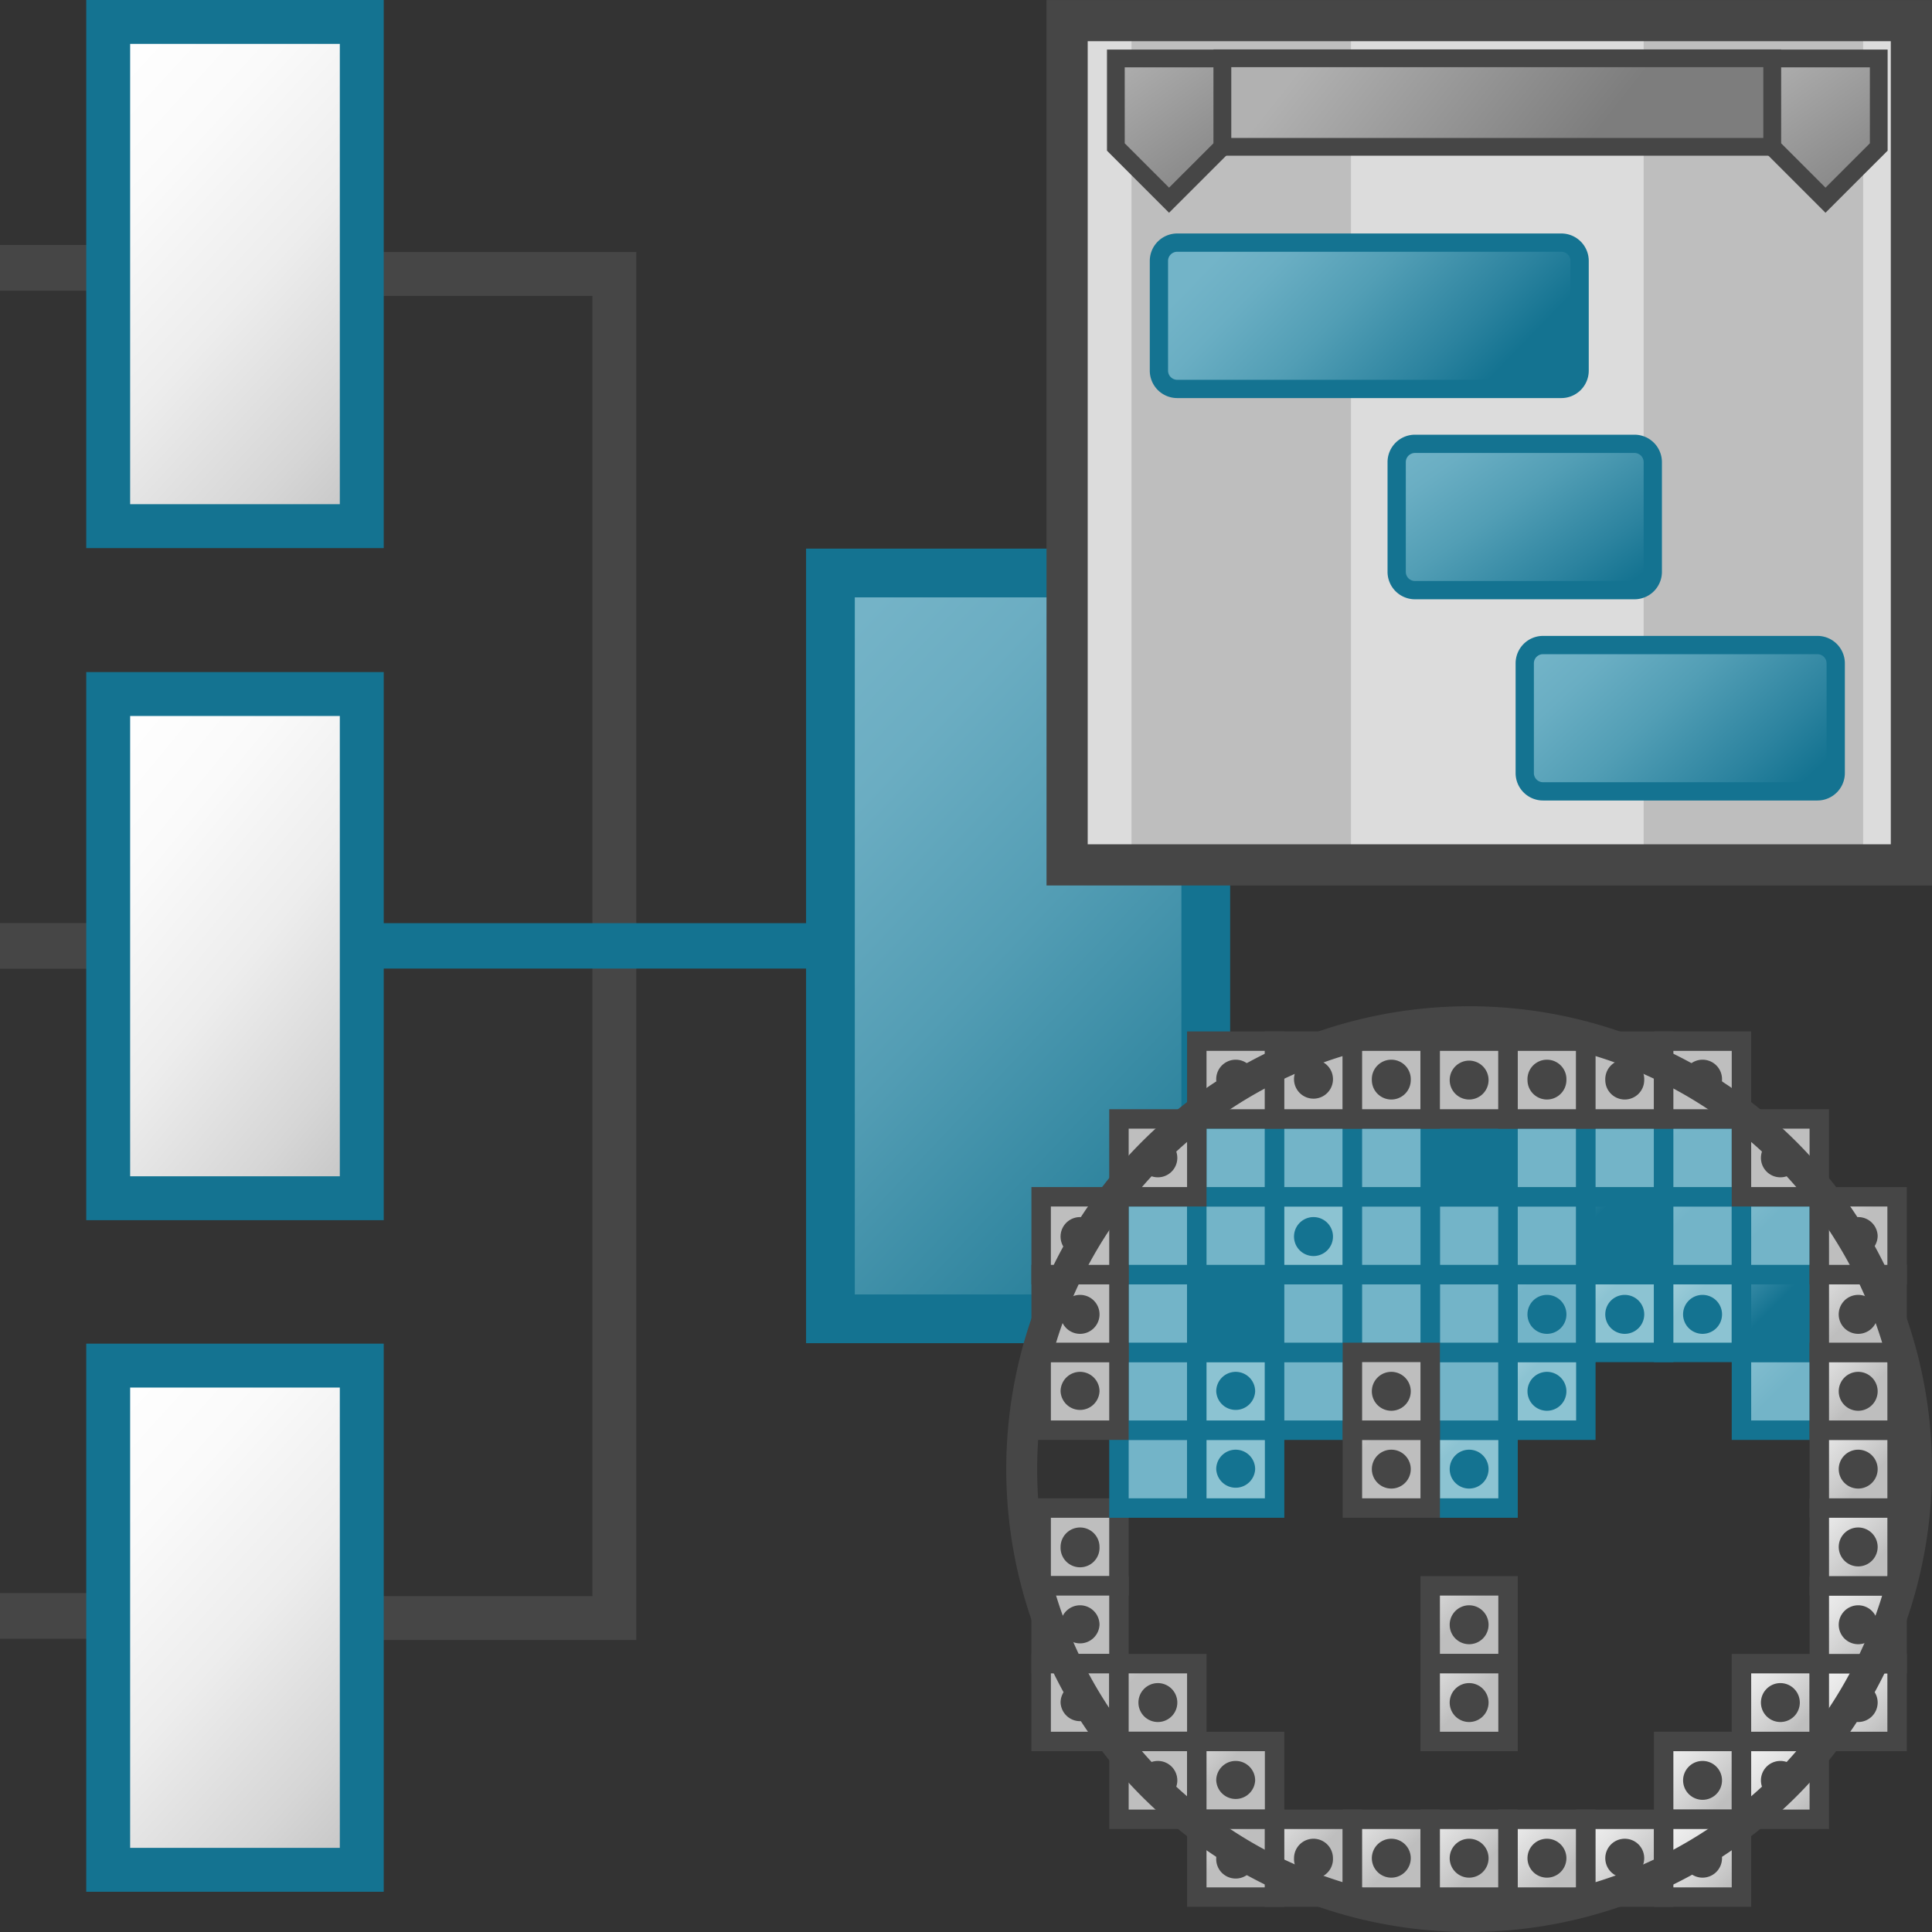 <svg id="Layer_1" data-name="Layer 1" xmlns="http://www.w3.org/2000/svg" xmlns:xlink="http://www.w3.org/1999/xlink" viewBox="0 0 48 48">
  <rect x="0" y="0" width="48" height="48" fill="#333333" stroke="none"/>
  <defs>
    <linearGradient id="linear-gradient" x1="-216.854" y1="-418.571" x2="-207.712" y2="-427.163" gradientTransform="matrix(1.422, 0, 0, -1.413, 327.486, -573.707)" gradientUnits="userSpaceOnUse">
      <stop offset="0" stop-color="#74b3c7"/>
      <stop offset="0.177" stop-color="#6badc2"/>
      <stop offset="0.464" stop-color="#539db4"/>
      <stop offset="0.822" stop-color="#2d839d"/>
      <stop offset="1" stop-color="#177490"/>
    </linearGradient>
    <linearGradient id="linear-gradient-2" x1="-154.834" y1="1285.659" x2="-147.286" y2="1292.556" gradientTransform="translate(204.59 -1675.104) scale(1.313 1.305)" gradientUnits="userSpaceOnUse">
      <stop offset="0" stop-color="#fff"/>
      <stop offset="0.232" stop-color="#fafafa"/>
      <stop offset="0.496" stop-color="#ededed"/>
      <stop offset="0.775" stop-color="#d6d6d6"/>
      <stop offset="1" stop-color="#bebebe"/>
    </linearGradient>
    <linearGradient id="linear-gradient-3" x1="-154.876" y1="1298.748" x2="-147.318" y2="1304.937" xlink:href="#linear-gradient-2"/>
    <linearGradient id="linear-gradient-4" x1="-154.94" y1="1311.201" x2="-147.363" y2="1318.001" xlink:href="#linear-gradient-2"/>
    <linearGradient id="linear-gradient-5" x1="352.365" y1="-351.882" x2="362.91" y2="-362.107" gradientTransform="matrix(0.477, 0, 0, -0.477, -136.756, -162.619)" gradientUnits="userSpaceOnUse">
      <stop offset="0" stop-color="#73b4c8"/>
      <stop offset="0.175" stop-color="#6aaec3"/>
      <stop offset="0.457" stop-color="#529eb5"/>
      <stop offset="0.809" stop-color="#2c839f"/>
      <stop offset="1" stop-color="#147391"/>
    </linearGradient>
    <linearGradient id="linear-gradient-6" x1="362.19" y1="-362.314" x2="369.514" y2="-372.729" xlink:href="#linear-gradient-5"/>
    <linearGradient id="linear-gradient-7" x1="369.061" y1="-372.788" x2="378.844" y2="-383.317" xlink:href="#linear-gradient-5"/>
    <linearGradient id="linear-gradient-8" x1="357.474" y1="-340.539" x2="368.663" y2="-349.392" gradientTransform="matrix(0.477, 0, 0, -0.477, -136.756, -162.619)" gradientUnits="userSpaceOnUse">
      <stop offset="0" stop-color="#b1b1b1"/>
      <stop offset="1" stop-color="#7d7d7d"/>
    </linearGradient>
    <linearGradient id="linear-gradient-9" x1="345.399" y1="-343.259" x2="351.293" y2="-351.464" xlink:href="#linear-gradient-8"/>
    <linearGradient id="linear-gradient-10" x1="379.511" y1="-343.125" x2="385.405" y2="-351.437" xlink:href="#linear-gradient-8"/>
    <linearGradient id="linear-gradient-11" x1="248.462" y1="-271.154" x2="252.462" y2="-275.154" gradientTransform="matrix(0.553, 0, 0, -0.553, -103.553, -116.106)" gradientUnits="userSpaceOnUse">
      <stop offset="0" stop-color="#cde6eb"/>
      <stop offset="0.221" stop-color="#c6e2e8"/>
      <stop offset="0.542" stop-color="#b3d8e1"/>
      <stop offset="0.921" stop-color="#93c7d5"/>
      <stop offset="1" stop-color="#8cc3d2"/>
    </linearGradient>
    <linearGradient id="linear-gradient-12" x1="248.209" y1="-267.407" x2="252.209" y2="-271.407" gradientTransform="matrix(0.553, 0, 0, -0.553, -103.553, -116.106)" gradientUnits="userSpaceOnUse">
      <stop offset="0" stop-color="#afd7e1"/>
      <stop offset="0.159" stop-color="#a4d0dc"/>
      <stop offset="0.706" stop-color="#80bcce"/>
      <stop offset="1" stop-color="#73b4c8"/>
    </linearGradient>
    <linearGradient id="linear-gradient-13" x1="247.956" y1="-263.659" x2="251.956" y2="-267.659" xlink:href="#linear-gradient-12"/>
    <linearGradient id="linear-gradient-14" x1="247.704" y1="-259.912" x2="251.704" y2="-263.912" xlink:href="#linear-gradient-12"/>
    <linearGradient id="linear-gradient-15" x1="247.451" y1="-256.164" x2="251.451" y2="-260.164" gradientTransform="matrix(0.553, 0, 0, -0.553, -103.553, -116.106)" xlink:href="#linear-gradient-5"/>
    <linearGradient id="linear-gradient-16" x1="251.956" y1="-267.659" x2="255.956" y2="-271.659" xlink:href="#linear-gradient-11"/>
    <linearGradient id="linear-gradient-17" x1="251.704" y1="-263.912" x2="255.704" y2="-267.912" gradientTransform="matrix(0.553, 0, 0, -0.553, -103.553, -116.106)" gradientUnits="userSpaceOnUse">
      <stop offset="0" stop-color="#afd7e1"/>
      <stop offset="1" stop-color="#73b4c8"/>
    </linearGradient>
    <linearGradient id="linear-gradient-18" x1="251.451" y1="-260.164" x2="255.451" y2="-264.164" xlink:href="#linear-gradient-12"/>
    <linearGradient id="linear-gradient-19" x1="251.198" y1="-256.417" x2="255.198" y2="-260.417" xlink:href="#linear-gradient-12"/>
    <linearGradient id="linear-gradient-20" x1="255.451" y1="-264.164" x2="259.451" y2="-268.164" xlink:href="#linear-gradient-11"/>
    <linearGradient id="linear-gradient-21" x1="255.198" y1="-260.417" x2="259.198" y2="-264.417" gradientTransform="matrix(0.553, 0, 0, -0.553, -103.553, -116.106)" xlink:href="#linear-gradient-5"/>
    <linearGradient id="linear-gradient-22" x1="254.946" y1="-256.67" x2="258.946" y2="-260.67" xlink:href="#linear-gradient-12"/>
    <linearGradient id="linear-gradient-23" x1="259.198" y1="-264.417" x2="263.198" y2="-268.417" xlink:href="#linear-gradient-11"/>
    <linearGradient id="linear-gradient-24" x1="258.946" y1="-260.67" x2="262.946" y2="-264.67" xlink:href="#linear-gradient-12"/>
    <linearGradient id="linear-gradient-25" x1="258.693" y1="-256.922" x2="262.693" y2="-260.922" xlink:href="#linear-gradient-12"/>
    <linearGradient id="linear-gradient-26" x1="263.198" y1="-268.417" x2="267.198" y2="-272.417" xlink:href="#linear-gradient-12"/>
    <linearGradient id="linear-gradient-27" x1="262.946" y1="-264.67" x2="266.946" y2="-268.67" gradientTransform="matrix(0.553, 0, 0, -0.553, -103.553, -116.106)" xlink:href="#linear-gradient-5"/>
    <linearGradient id="linear-gradient-28" x1="262.693" y1="-260.922" x2="266.693" y2="-264.922" xlink:href="#linear-gradient-12"/>
    <linearGradient id="linear-gradient-29" x1="229.977" y1="-273.638" x2="233.977" y2="-277.638" gradientTransform="matrix(0.553, 0, 0, -0.553, -103.553, -116.106)" gradientUnits="userSpaceOnUse">
      <stop offset="0" stop-color="#fff"/>
      <stop offset="0.221" stop-color="#f8f8f8"/>
      <stop offset="0.541" stop-color="#e5e5e5"/>
      <stop offset="0.92" stop-color="#c6c6c6"/>
      <stop offset="1" stop-color="#bebebe"/>
    </linearGradient>
    <linearGradient id="linear-gradient-30" x1="233.472" y1="-270.143" x2="237.472" y2="-274.143" xlink:href="#linear-gradient-12"/>
    <linearGradient id="linear-gradient-31" x1="233.219" y1="-266.396" x2="237.219" y2="-270.396" xlink:href="#linear-gradient-12"/>
    <linearGradient id="linear-gradient-32" x1="232.967" y1="-262.649" x2="236.967" y2="-266.649" xlink:href="#linear-gradient-12"/>
    <linearGradient id="linear-gradient-33" x1="232.714" y1="-258.901" x2="236.714" y2="-262.901" xlink:href="#linear-gradient-12"/>
    <linearGradient id="linear-gradient-34" x1="237.219" y1="-270.396" x2="241.219" y2="-274.396" xlink:href="#linear-gradient-11"/>
    <linearGradient id="linear-gradient-35" x1="236.967" y1="-266.649" x2="240.967" y2="-270.649" xlink:href="#linear-gradient-11"/>
    <linearGradient id="linear-gradient-36" x1="236.714" y1="-262.901" x2="240.714" y2="-266.901" gradientTransform="matrix(0.553, 0, 0, -0.553, -103.553, -116.106)" xlink:href="#linear-gradient-5"/>
    <linearGradient id="linear-gradient-37" x1="236.462" y1="-259.154" x2="240.462" y2="-263.154" xlink:href="#linear-gradient-12"/>
    <linearGradient id="linear-gradient-38" x1="236.209" y1="-255.407" x2="240.209" y2="-259.407" xlink:href="#linear-gradient-12"/>
    <linearGradient id="linear-gradient-39" x1="240.714" y1="-266.901" x2="244.714" y2="-270.901" xlink:href="#linear-gradient-12"/>
    <linearGradient id="linear-gradient-40" x1="240.462" y1="-263.154" x2="244.462" y2="-267.154" xlink:href="#linear-gradient-12"/>
    <linearGradient id="linear-gradient-41" x1="240.209" y1="-259.407" x2="244.209" y2="-263.407" xlink:href="#linear-gradient-11"/>
    <linearGradient id="linear-gradient-42" x1="239.956" y1="-255.659" x2="243.956" y2="-259.659" xlink:href="#linear-gradient-12"/>
    <linearGradient id="linear-gradient-43" x1="244.209" y1="-263.407" x2="248.209" y2="-267.407" xlink:href="#linear-gradient-12"/>
    <linearGradient id="linear-gradient-44" x1="243.956" y1="-259.659" x2="247.956" y2="-263.659" xlink:href="#linear-gradient-12"/>
    <linearGradient id="linear-gradient-45" x1="243.704" y1="-255.912" x2="247.704" y2="-259.912" xlink:href="#linear-gradient-12"/>
    <linearGradient id="linear-gradient-46" x1="229.472" y1="-266.143" x2="233.472" y2="-270.143" xlink:href="#linear-gradient-29"/>
    <linearGradient id="linear-gradient-47" x1="229.219" y1="-262.396" x2="233.219" y2="-266.396" xlink:href="#linear-gradient-29"/>
    <linearGradient id="linear-gradient-48" x1="228.967" y1="-258.649" x2="232.967" y2="-262.649" xlink:href="#linear-gradient-29"/>
    <linearGradient id="linear-gradient-49" x1="232.462" y1="-255.154" x2="236.462" y2="-259.154" xlink:href="#linear-gradient-29"/>
    <linearGradient id="linear-gradient-50" x1="235.956" y1="-251.659" x2="239.956" y2="-255.659" xlink:href="#linear-gradient-29"/>
    <linearGradient id="linear-gradient-51" x1="239.704" y1="-251.912" x2="243.704" y2="-255.912" xlink:href="#linear-gradient-29"/>
    <linearGradient id="linear-gradient-52" x1="243.451" y1="-252.164" x2="247.451" y2="-256.164" xlink:href="#linear-gradient-29"/>
    <linearGradient id="linear-gradient-53" x1="247.198" y1="-252.417" x2="251.198" y2="-256.417" xlink:href="#linear-gradient-29"/>
    <linearGradient id="linear-gradient-54" x1="250.946" y1="-252.67" x2="254.946" y2="-256.67" xlink:href="#linear-gradient-29"/>
    <linearGradient id="linear-gradient-55" x1="254.693" y1="-252.922" x2="258.693" y2="-256.922" xlink:href="#linear-gradient-29"/>
    <linearGradient id="linear-gradient-56" x1="258.44" y1="-253.175" x2="262.44" y2="-257.175" xlink:href="#linear-gradient-29"/>
    <linearGradient id="linear-gradient-57" x1="262.44" y1="-257.175" x2="266.44" y2="-261.175" xlink:href="#linear-gradient-29"/>
    <linearGradient id="linear-gradient-58" x1="230.23" y1="-277.385" x2="234.23" y2="-281.385" xlink:href="#linear-gradient-29"/>
    <linearGradient id="linear-gradient-59" x1="230.483" y1="-281.133" x2="234.483" y2="-285.133" xlink:href="#linear-gradient-29"/>
    <linearGradient id="linear-gradient-60" x1="234.23" y1="-281.385" x2="238.23" y2="-285.385" xlink:href="#linear-gradient-29"/>
    <linearGradient id="linear-gradient-61" x1="234.483" y1="-285.133" x2="238.483" y2="-289.133" xlink:href="#linear-gradient-29"/>
    <linearGradient id="linear-gradient-62" x1="238.23" y1="-285.385" x2="242.23" y2="-289.385" xlink:href="#linear-gradient-29"/>
    <linearGradient id="linear-gradient-63" x1="260.714" y1="-286.901" x2="264.714" y2="-290.901" xlink:href="#linear-gradient-29"/>
    <linearGradient id="linear-gradient-64" x1="264.462" y1="-287.154" x2="268.462" y2="-291.154" xlink:href="#linear-gradient-29"/>
    <linearGradient id="linear-gradient-65" x1="264.209" y1="-283.407" x2="268.209" y2="-287.407" xlink:href="#linear-gradient-29"/>
    <linearGradient id="linear-gradient-66" x1="267.956" y1="-283.659" x2="271.956" y2="-287.659" xlink:href="#linear-gradient-29"/>
    <linearGradient id="linear-gradient-67" x1="267.704" y1="-279.912" x2="271.704" y2="-283.912" xlink:href="#linear-gradient-29"/>
    <linearGradient id="linear-gradient-68" x1="267.451" y1="-276.164" x2="271.451" y2="-280.164" xlink:href="#linear-gradient-29"/>
    <linearGradient id="linear-gradient-69" x1="267.198" y1="-272.417" x2="271.198" y2="-276.417" xlink:href="#linear-gradient-29"/>
    <linearGradient id="linear-gradient-70" x1="266.946" y1="-268.67" x2="270.946" y2="-272.67" xlink:href="#linear-gradient-29"/>
    <linearGradient id="linear-gradient-71" x1="266.693" y1="-264.922" x2="270.693" y2="-268.922" xlink:href="#linear-gradient-29"/>
    <linearGradient id="linear-gradient-72" x1="266.44" y1="-261.175" x2="270.44" y2="-265.175" xlink:href="#linear-gradient-29"/>
    <linearGradient id="linear-gradient-73" x1="238.483" y1="-289.133" x2="242.483" y2="-293.133" xlink:href="#linear-gradient-29"/>
    <linearGradient id="linear-gradient-74" x1="242.23" y1="-289.385" x2="246.23" y2="-293.385" xlink:href="#linear-gradient-29"/>
    <linearGradient id="linear-gradient-75" x1="245.977" y1="-289.638" x2="249.977" y2="-293.638" xlink:href="#linear-gradient-29"/>
    <linearGradient id="linear-gradient-76" x1="249.725" y1="-289.891" x2="253.725" y2="-293.891" xlink:href="#linear-gradient-29"/>
    <linearGradient id="linear-gradient-77" x1="253.472" y1="-290.143" x2="257.472" y2="-294.143" xlink:href="#linear-gradient-29"/>
    <linearGradient id="linear-gradient-78" x1="257.219" y1="-290.396" x2="261.219" y2="-294.396" xlink:href="#linear-gradient-29"/>
    <linearGradient id="linear-gradient-79" x1="260.967" y1="-290.649" x2="264.967" y2="-294.649" xlink:href="#linear-gradient-29"/>
    <linearGradient id="linear-gradient-80" x1="248.967" y1="-278.649" x2="252.967" y2="-282.649" xlink:href="#linear-gradient-29"/>
    <linearGradient id="linear-gradient-81" x1="244.714" y1="-270.901" x2="248.714" y2="-274.901" xlink:href="#linear-gradient-29"/>
    <linearGradient id="linear-gradient-82" x1="244.462" y1="-267.154" x2="248.462" y2="-271.154" xlink:href="#linear-gradient-29"/>
    <linearGradient id="linear-gradient-83" x1="249.219" y1="-282.396" x2="253.219" y2="-286.396" xlink:href="#linear-gradient-29"/>
  </defs>
  <g id="g1548">
    <path id="line53-4-3" d="M0,23.5H2.657" fill="none" stroke="#464646" stroke-miterlimit="10" stroke-width="1.135"/>
    <path id="rect49-8-5" d="M20.632,14.236h9.325V32.765H20.632Z" stroke="#147391" stroke-miterlimit="10" stroke-width="1.211" fill="url(#linear-gradient)"/>
    <path id="polyline57-7-9" d="M8.534,6.807h6.729V40.2H8.349" fill="none" stroke="#464646" stroke-miterlimit="13.533" stroke-width="1.091"/>
    <path id="line55-8-6" d="M6.94,23.5H21.088" fill="none" stroke="#147391" stroke-miterlimit="10" stroke-width="1.128"/>
    <path id="line53-4-9" d="M0,6.654H2.657" fill="none" stroke="#464646" stroke-miterlimit="10" stroke-width="1.135"/>
    <path id="rect43-7-7" d="M2.688.545h6.3V13.072h-6.3Z" stroke="#147391" stroke-miterlimit="10" stroke-width="1.091" fill="url(#linear-gradient-2)"/>
    <path id="line53-4-6" d="M0,40.146H2.657" fill="none" stroke="#464646" stroke-miterlimit="10" stroke-width="1.135"/>
    <path id="rect43-7-1" d="M2.688,17.243h6.3V29.77h-6.3Z" stroke="#147391" stroke-miterlimit="10" stroke-width="1.091" fill="url(#linear-gradient-3)"/>
    <path id="rect43-7-11" d="M2.688,33.928h6.3V46.455h-6.3Z" stroke="#147391" stroke-miterlimit="10" stroke-width="1.091" fill="url(#linear-gradient-4)"/>
    <path id="rect2-5-1" d="M26.521.121H47.879V21.479H26.521Z" fill="#dcdcdc"/>
    <path id="rect4-8-8" d="M28.112.121h5.453V21.479H28.112Z" fill="#bebebe"/>
    <path id="rect6-5-1" d="M40.836.121h5.453V21.479H40.836Z" fill="#bebebe"/>
    <path id="path19-7-4" d="M38.791,9.663H29.248a.455.455,0,0,1-.455-.454V6.482a.455.455,0,0,1,.455-.454h9.543a.454.454,0,0,1,.454.454V9.209A.454.454,0,0,1,38.791,9.663Z" stroke="#147391" stroke-miterlimit="10" stroke-width="0.454" fill="url(#linear-gradient-5)"/>
    <path id="path32-0-4" d="M40.608,14.662H35.155a.455.455,0,0,1-.455-.454V11.481a.455.455,0,0,1,.455-.454h5.453a.455.455,0,0,1,.455.454v2.727A.455.455,0,0,1,40.608,14.662Z" stroke="#147391" stroke-miterlimit="10" stroke-width="0.454" fill="url(#linear-gradient-6)"/>
    <path id="path45-2-0" d="M45.153,19.661H38.336a.454.454,0,0,1-.454-.454V16.48a.454.454,0,0,1,.454-.454h6.817a.455.455,0,0,1,.455.454v2.727A.455.455,0,0,1,45.153,19.661Z" stroke="#147391" stroke-miterlimit="10" stroke-width="0.454" fill="url(#linear-gradient-7)"/>
    <path id="rect52-8-9" d="M30.368,1.448H44.032v2.2H30.368Z" stroke="#464646" stroke-miterlimit="10" stroke-width="0.441" fill="url(#linear-gradient-8)"/>
    <path id="polygon59-7-2" d="M29.045,4.974,27.723,3.652v-2.2h2.645v2.2Z" stroke="#464646" stroke-miterlimit="4.408" stroke-width="0.441" fill="url(#linear-gradient-9)"/>
    <path id="polygon66-0-9" d="M45.354,4.974,44.032,3.652v-2.2h2.645v2.2Z" stroke="#464646" stroke-miterlimit="4.408" stroke-width="0.441" fill="url(#linear-gradient-10)"/>
    <path id="rect68-5-1" d="M26.512.512H47.488V21.488H26.512Z" fill="none" stroke="#464646" stroke-miterlimit="10" stroke-width="1.023"/>
    <g id="g1541">
      <path id="rect117" d="M35.533,35.533h1.934v1.934H35.533Z" stroke="#147391" stroke-miterlimit="9.465" stroke-width="0.483" fill="url(#linear-gradient-11)"/>
      <path id="rect119" d="M35.533,33.6h1.934v1.933H35.533Z" stroke="#147391" stroke-miterlimit="9.465" stroke-width="0.483" fill="url(#linear-gradient-12)"/>
      <path id="rect121" d="M35.533,31.667h1.934V33.6H35.533Z" stroke="#147391" stroke-miterlimit="9.465" stroke-width="0.483" fill="url(#linear-gradient-13)"/>
      <path id="rect123" d="M35.533,29.734h1.934v1.933H35.533Z" stroke="#147391" stroke-miterlimit="9.465" stroke-width="0.483" fill="url(#linear-gradient-14)"/>
      <path id="rect125" d="M35.533,27.8h1.934v1.934H35.533Z" stroke="#147391" stroke-miterlimit="9.465" stroke-width="0.483" fill="url(#linear-gradient-15)"/>
      <path id="rect127" d="M37.467,33.6H39.4v1.933H37.467Z" stroke="#147391" stroke-miterlimit="9.465" stroke-width="0.483" fill="url(#linear-gradient-16)"/>
      <path id="rect129" d="M37.467,31.667H39.4V33.6H37.467Z" stroke="#147391" stroke-miterlimit="9.465" stroke-width="0.483" fill="url(#linear-gradient-17)"/>
      <path id="rect131" d="M37.467,29.734H39.4v1.933H37.467Z" stroke="#147391" stroke-miterlimit="9.465" stroke-width="0.483" fill="url(#linear-gradient-18)"/>
      <path id="rect133" d="M37.467,27.8H39.4v1.934H37.467Z" stroke="#147391" stroke-miterlimit="9.465" stroke-width="0.483" fill="url(#linear-gradient-19)"/>
      <path id="rect135" d="M39.4,31.667h1.933V33.6H39.4Z" stroke="#147391" stroke-miterlimit="9.465" stroke-width="0.483" fill="url(#linear-gradient-20)"/>
      <path id="rect137" d="M39.4,29.734h1.933v1.933H39.4Z" stroke="#147391" stroke-miterlimit="9.465" stroke-width="0.483" fill="url(#linear-gradient-21)"/>
      <path id="rect139" d="M39.4,27.8h1.933v1.934H39.4Z" stroke="#147391" stroke-miterlimit="9.465" stroke-width="0.483" fill="url(#linear-gradient-22)"/>
      <path id="rect141" d="M41.333,31.667h1.933V33.6H41.333Z" stroke="#147391" stroke-miterlimit="9.465" stroke-width="0.483" fill="url(#linear-gradient-23)"/>
      <path id="rect143" d="M41.333,29.734h1.933v1.933H41.333Z" stroke="#147391" stroke-miterlimit="9.465" stroke-width="0.483" fill="url(#linear-gradient-24)"/>
      <path id="rect145" d="M41.333,27.8h1.933v1.934H41.333Z" stroke="#147391" stroke-miterlimit="9.465" stroke-width="0.483" fill="url(#linear-gradient-25)"/>
      <path id="rect147" d="M43.266,33.6H45.2v1.933H43.266Z" stroke="#147391" stroke-miterlimit="9.465" stroke-width="0.483" fill="url(#linear-gradient-26)"/>
      <path id="rect149" d="M43.266,31.667H45.2V33.6H43.266Z" stroke="#147391" stroke-miterlimit="9.465" stroke-width="0.483" fill="url(#linear-gradient-27)"/>
      <path id="rect151" d="M43.266,29.734H45.2v1.933H43.266Z" stroke="#147391" stroke-miterlimit="9.465" stroke-width="0.483" fill="url(#linear-gradient-28)"/>
      <path id="rect153" d="M25.867,37.467H27.8V39.4H25.867Z" stroke="#464646" stroke-miterlimit="9.465" stroke-width="0.483" fill="url(#linear-gradient-29)"/>
      <path id="rect155" d="M27.8,35.533h1.934v1.934H27.8Z" stroke="#147391" stroke-miterlimit="9.465" stroke-width="0.483" fill="url(#linear-gradient-30)"/>
      <path id="rect157" d="M27.8,33.6h1.934v1.933H27.8Z" stroke="#147391" stroke-miterlimit="9.465" stroke-width="0.483" fill="url(#linear-gradient-31)"/>
      <path id="rect159" d="M27.8,31.667h1.934V33.6H27.8Z" stroke="#147391" stroke-miterlimit="9.465" stroke-width="0.483" fill="url(#linear-gradient-32)"/>
      <path id="rect161" d="M27.8,29.734h1.934v1.933H27.8Z" stroke="#147391" stroke-miterlimit="9.465" stroke-width="0.483" fill="url(#linear-gradient-33)"/>
      <path id="rect163" d="M29.734,35.533h1.933v1.934H29.734Z" stroke="#147391" stroke-miterlimit="9.465" stroke-width="0.483" fill="url(#linear-gradient-34)"/>
      <path id="rect165" d="M29.734,33.6h1.933v1.933H29.734Z" stroke="#147391" stroke-miterlimit="9.465" stroke-width="0.483" fill="url(#linear-gradient-35)"/>
      <path id="rect167" d="M29.734,31.667h1.933V33.6H29.734Z" stroke="#147391" stroke-miterlimit="9.465" stroke-width="0.483" fill="url(#linear-gradient-36)"/>
      <path id="rect169" d="M29.734,29.734h1.933v1.933H29.734Z" stroke="#147391" stroke-miterlimit="9.465" stroke-width="0.483" fill="url(#linear-gradient-37)"/>
      <path id="rect171" d="M29.734,27.8h1.933v1.934H29.734Z" stroke="#147391" stroke-miterlimit="9.465" stroke-width="0.483" fill="url(#linear-gradient-38)"/>
      <path id="rect173" d="M31.667,33.6H33.6v1.933H31.667Z" stroke="#147391" stroke-miterlimit="9.465" stroke-width="0.483" fill="url(#linear-gradient-39)"/>
      <path id="rect175" d="M31.667,31.667H33.6V33.6H31.667Z" stroke="#147391" stroke-miterlimit="9.465" stroke-width="0.483" fill="url(#linear-gradient-40)"/>
      <path id="rect177" d="M31.667,29.734H33.6v1.933H31.667Z" stroke="#147391" stroke-miterlimit="9.465" stroke-width="0.483" fill="url(#linear-gradient-41)"/>
      <path id="rect179" d="M31.667,27.8H33.6v1.934H31.667Z" stroke="#147391" stroke-miterlimit="9.465" stroke-width="0.483" fill="url(#linear-gradient-42)"/>
      <path id="rect181" d="M33.6,31.667h1.933V33.6H33.6Z" stroke="#147391" stroke-miterlimit="9.465" stroke-width="0.483" fill="url(#linear-gradient-43)"/>
      <path id="rect183" d="M33.6,29.734h1.933v1.933H33.6Z" stroke="#147391" stroke-miterlimit="9.465" stroke-width="0.483" fill="url(#linear-gradient-44)"/>
      <path id="rect185" d="M33.6,27.8h1.933v1.934H33.6Z" stroke="#147391" stroke-miterlimit="9.465" stroke-width="0.483" fill="url(#linear-gradient-45)"/>
      <path id="circle187" d="M27.317,38.433a.484.484,0,1,1-.967,0h0a.484.484,0,0,1,.484-.483h0A.483.483,0,0,1,27.317,38.433Z" fill="#464646"/>
      <path id="rect189" d="M25.867,33.6H27.8v1.933H25.867Z" stroke="#464646" stroke-miterlimit="9.465" stroke-width="0.483" fill="url(#linear-gradient-46)"/>
      <path id="circle191" d="M27.317,34.567a.484.484,0,0,1-.967,0h0a.484.484,0,0,1,.484-.484h0A.484.484,0,0,1,27.317,34.567Z" fill="#464646"/>
      <path id="rect193" d="M25.867,31.667H27.8V33.6H25.867Z" stroke="#464646" stroke-miterlimit="9.465" stroke-width="0.483" fill="url(#linear-gradient-47)"/>
      <path id="circle195" d="M27.317,32.633a.484.484,0,1,1-.967,0h0a.484.484,0,0,1,.967,0Z" fill="#464646"/>
      <path id="rect197" d="M25.867,29.734H27.8v1.933H25.867Z" stroke="#464646" stroke-miterlimit="9.465" stroke-width="0.483" fill="url(#linear-gradient-48)"/>
      <path id="circle199" d="M27.317,30.7a.484.484,0,1,1-.967,0h0a.484.484,0,0,1,.967,0Z" fill="#464646"/>
      <path id="rect201" d="M27.8,27.8h1.934v1.934H27.8Z" stroke="#464646" stroke-miterlimit="9.465" stroke-width="0.483" fill="url(#linear-gradient-49)"/>
      <path id="circle203" d="M29.25,28.767a.483.483,0,0,1-.966,0h0a.483.483,0,0,1,.966,0Z" fill="#464646"/>
      <path id="rect205" d="M29.734,25.867h1.933V27.8H29.734Z" stroke="#464646" stroke-miterlimit="9.465" stroke-width="0.483" fill="url(#linear-gradient-50)"/>
      <path id="circle207" d="M31.184,26.834a.484.484,0,0,1-.967,0h0a.484.484,0,1,1,.967,0Z" fill="#464646"/>
      <path id="rect209" d="M31.667,25.867H33.6V27.8H31.667Z" stroke="#464646" stroke-miterlimit="9.465" stroke-width="0.483" fill="url(#linear-gradient-51)"/>
      <path id="circle211" d="M33.117,26.834a.484.484,0,0,1-.967,0h0a.484.484,0,1,1,.967,0Z" fill="#464646"/>
      <path id="rect213" d="M33.6,25.867h1.933V27.8H33.6Z" stroke="#464646" stroke-miterlimit="9.465" stroke-width="0.483" fill="url(#linear-gradient-52)"/>
      <path id="circle215" d="M35.05,26.834a.483.483,0,0,1-.483.483h0a.484.484,0,0,1-.484-.483h0a.484.484,0,1,1,.967,0Z" fill="#464646"/>
      <path id="rect217" d="M35.533,25.867h1.934V27.8H35.533Z" stroke="#464646" stroke-miterlimit="9.465" stroke-width="0.483" fill="url(#linear-gradient-53)"/>
      <path id="circle219" d="M36.983,26.834a.483.483,0,0,1-.483.483h0a.483.483,0,0,1-.483-.483h0a.483.483,0,1,1,.966,0Z" fill="#464646"/>
      <path id="rect221" d="M37.467,25.867H39.4V27.8H37.467Z" stroke="#464646" stroke-miterlimit="9.465" stroke-width="0.483" fill="url(#linear-gradient-54)"/>
      <path id="circle223" d="M38.917,26.834a.484.484,0,0,1-.484.483h0a.483.483,0,0,1-.483-.483h0a.484.484,0,1,1,.967,0Z" fill="#464646"/>
      <path id="rect225" d="M39.4,25.867h1.933V27.8H39.4Z" stroke="#464646" stroke-miterlimit="9.465" stroke-width="0.483" fill="url(#linear-gradient-55)"/>
      <path id="circle227" d="M40.85,26.834a.483.483,0,0,1-.483.483h0a.484.484,0,0,1-.484-.483h0a.484.484,0,1,1,.967,0Z" fill="#464646"/>
      <path id="rect229" d="M41.333,25.867h1.933V27.8H41.333Z" stroke="#464646" stroke-miterlimit="9.465" stroke-width="0.483" fill="url(#linear-gradient-56)"/>
      <path id="circle231" d="M42.783,26.834a.483.483,0,0,1-.483.483h0a.484.484,0,0,1-.484-.483h0a.484.484,0,1,1,.967,0Z" fill="#464646"/>
      <path id="rect233" d="M43.266,27.8H45.2v1.934H43.266Z" stroke="#464646" stroke-miterlimit="9.465" stroke-width="0.483" fill="url(#linear-gradient-57)"/>
      <path id="circle235" d="M44.716,28.767a.483.483,0,0,1-.483.483h0a.483.483,0,0,1-.483-.483h0a.483.483,0,1,1,.966,0Z" fill="#464646"/>
      <path id="rect237" d="M25.867,39.4H27.8v1.933H25.867Z" stroke="#464646" stroke-miterlimit="9.465" stroke-width="0.483" fill="url(#linear-gradient-58)"/>
      <path id="circle239" d="M27.317,40.367a.484.484,0,0,1-.967,0h0a.484.484,0,0,1,.484-.484h0A.484.484,0,0,1,27.317,40.367Z" fill="#464646"/>
      <path id="rect241" d="M25.867,41.333H27.8v1.933H25.867Z" stroke="#464646" stroke-miterlimit="9.465" stroke-width="0.483" fill="url(#linear-gradient-59)"/>
      <path id="circle243" d="M27.317,42.3a.484.484,0,0,1-.967,0h0a.484.484,0,0,1,.484-.484h0A.484.484,0,0,1,27.317,42.3Z" fill="#464646"/>
      <path id="rect245" d="M27.8,41.333h1.934v1.933H27.8Z" stroke="#464646" stroke-miterlimit="9.465" stroke-width="0.483" fill="url(#linear-gradient-60)"/>
      <path id="circle247" d="M29.25,42.3a.483.483,0,1,1-.966,0h0a.484.484,0,0,1,.483-.484h0A.484.484,0,0,1,29.25,42.3Z" fill="#464646"/>
      <path id="rect249" d="M27.8,43.266h1.934V45.2H27.8Z" stroke="#464646" stroke-miterlimit="9.465" stroke-width="0.483" fill="url(#linear-gradient-61)"/>
      <path id="circle251" d="M29.25,44.233a.483.483,0,1,1-.966,0h0a.483.483,0,0,1,.483-.483h0A.483.483,0,0,1,29.25,44.233Z" fill="#464646"/>
      <path id="rect253" d="M29.734,43.266h1.933V45.2H29.734Z" stroke="#464646" stroke-miterlimit="9.465" stroke-width="0.483" fill="url(#linear-gradient-62)"/>
      <path id="circle255" d="M31.184,44.233a.484.484,0,0,1-.967,0h0a.483.483,0,0,1,.483-.483h0A.484.484,0,0,1,31.184,44.233Z" fill="#464646"/>
      <path id="rect257" d="M41.333,43.266h1.933V45.2H41.333Z" stroke="#464646" stroke-miterlimit="9.465" stroke-width="0.483" fill="url(#linear-gradient-63)"/>
      <path id="circle259" d="M42.783,44.233a.483.483,0,0,1-.483.483h0a.484.484,0,0,1-.484-.483h0a.484.484,0,0,1,.484-.483h0a.483.483,0,0,1,.483.483Z" fill="#464646"/>
      <path id="rect261" d="M43.266,43.266H45.2V45.2H43.266Z" stroke="#464646" stroke-miterlimit="9.465" stroke-width="0.483" fill="url(#linear-gradient-64)"/>
      <path id="circle263" d="M44.716,44.233a.483.483,0,0,1-.483.483h0a.483.483,0,0,1-.483-.483h0a.483.483,0,0,1,.483-.483h0a.483.483,0,0,1,.483.483Z" fill="#464646"/>
      <path id="rect265" d="M43.266,41.333H45.2v1.933H43.266Z" stroke="#464646" stroke-miterlimit="9.465" stroke-width="0.483" fill="url(#linear-gradient-65)"/>
      <path id="circle267" d="M44.716,42.3a.483.483,0,0,1-.483.483h0a.483.483,0,0,1-.483-.483h0a.484.484,0,0,1,.483-.484h0a.484.484,0,0,1,.483.484Z" fill="#464646"/>
      <path id="rect269" d="M45.2,41.333h1.933v1.933H45.2Z" stroke="#464646" stroke-miterlimit="9.465" stroke-width="0.483" fill="url(#linear-gradient-66)"/>
      <path id="circle271" d="M46.65,42.3a.484.484,0,0,1-.484.483h0a.483.483,0,0,1-.483-.483h0a.484.484,0,0,1,.483-.484h0a.484.484,0,0,1,.484.484Z" fill="#464646"/>
      <path id="rect273" d="M45.2,39.4h1.933v1.933H45.2Z" stroke="#464646" stroke-miterlimit="9.465" stroke-width="0.483" fill="url(#linear-gradient-67)"/>
      <path id="circle275" d="M46.65,40.367a.484.484,0,0,1-.484.483h0a.483.483,0,0,1-.483-.483h0a.484.484,0,0,1,.483-.484h0a.484.484,0,0,1,.484.484Z" fill="#464646"/>
      <path id="rect277" d="M45.2,37.467h1.933V39.4H45.2Z" stroke="#464646" stroke-miterlimit="9.465" stroke-width="0.483" fill="url(#linear-gradient-68)"/>
      <path id="circle279" d="M46.65,38.433a.484.484,0,0,1-.484.484h0a.484.484,0,0,1-.483-.484h0a.483.483,0,0,1,.483-.483h0a.484.484,0,0,1,.484.483Z" fill="#464646"/>
      <path id="rect281" d="M45.2,35.533h1.933v1.934H45.2Z" stroke="#464646" stroke-miterlimit="9.465" stroke-width="0.483" fill="url(#linear-gradient-69)"/>
      <path id="circle283" d="M46.65,36.5a.484.484,0,0,1-.484.483h0a.483.483,0,0,1-.483-.483h0a.483.483,0,0,1,.483-.483h0a.484.484,0,0,1,.484.483Z" fill="#464646"/>
      <path id="rect285" d="M45.2,33.6h1.933v1.933H45.2Z" stroke="#464646" stroke-miterlimit="9.465" stroke-width="0.483" fill="url(#linear-gradient-70)"/>
      <path id="circle287" d="M46.65,34.567a.484.484,0,0,1-.484.483h0a.483.483,0,0,1-.483-.483h0a.484.484,0,0,1,.483-.484h0a.484.484,0,0,1,.484.484Z" fill="#464646"/>
      <path id="rect289" d="M45.2,31.667h1.933V33.6H45.2Z" stroke="#464646" stroke-miterlimit="9.465" stroke-width="0.483" fill="url(#linear-gradient-71)"/>
      <path id="circle291" d="M46.65,32.633a.484.484,0,1,1-.967,0h0a.484.484,0,0,1,.967,0Z" fill="#464646"/>
      <path id="rect293" d="M45.2,29.734h1.933v1.933H45.2Z" stroke="#464646" stroke-miterlimit="9.465" stroke-width="0.483" fill="url(#linear-gradient-72)"/>
      <path id="circle295" d="M46.65,30.7a.484.484,0,0,1-.484.484h0a.484.484,0,0,1-.483-.484h0a.484.484,0,0,1,.967,0Z" fill="#464646"/>
      <path id="rect297" d="M29.734,45.2h1.933v1.933H29.734Z" stroke="#464646" stroke-miterlimit="9.465" stroke-width="0.483" fill="url(#linear-gradient-73)"/>
      <path id="circle299" d="M31.184,46.166a.484.484,0,1,1-.967,0h0a.483.483,0,0,1,.483-.483h0A.484.484,0,0,1,31.184,46.166Z" fill="#464646"/>
      <path id="rect301" d="M31.667,45.2H33.6v1.933H31.667Z" stroke="#464646" stroke-miterlimit="9.465" stroke-width="0.483" fill="url(#linear-gradient-74)"/>
      <path id="circle303" d="M33.117,46.166a.484.484,0,1,1-.967,0h0a.483.483,0,0,1,.483-.483h0A.484.484,0,0,1,33.117,46.166Z" fill="#464646"/>
      <path id="rect305" d="M33.6,45.2h1.933v1.933H33.6Z" stroke="#464646" stroke-miterlimit="9.465" stroke-width="0.483" fill="url(#linear-gradient-75)"/>
      <path id="circle307" d="M35.05,46.166a.484.484,0,0,1-.483.484h0a.484.484,0,0,1-.484-.484h0a.484.484,0,0,1,.484-.483h0a.483.483,0,0,1,.483.483Z" fill="#464646"/>
      <path id="rect309" d="M35.533,45.2h1.934v1.933H35.533Z" stroke="#464646" stroke-miterlimit="9.465" stroke-width="0.483" fill="url(#linear-gradient-76)"/>
      <path id="circle311" d="M36.983,46.166a.484.484,0,0,1-.483.484h0a.484.484,0,0,1-.483-.484h0a.483.483,0,0,1,.483-.483h0a.483.483,0,0,1,.483.483Z" fill="#464646"/>
      <path id="rect313" d="M37.467,45.2H39.4v1.933H37.467Z" stroke="#464646" stroke-miterlimit="9.465" stroke-width="0.483" fill="url(#linear-gradient-77)"/>
      <path id="circle315" d="M38.917,46.166a.484.484,0,0,1-.484.484h0a.484.484,0,0,1-.483-.484h0a.483.483,0,0,1,.483-.483h0a.484.484,0,0,1,.484.483Z" fill="#464646"/>
      <path id="rect317" d="M39.4,45.2h1.933v1.933H39.4Z" stroke="#464646" stroke-miterlimit="9.465" stroke-width="0.483" fill="url(#linear-gradient-78)"/>
      <path id="circle319" d="M40.85,46.166a.484.484,0,0,1-.483.484h0a.484.484,0,0,1-.484-.484h0a.484.484,0,0,1,.484-.483h0a.483.483,0,0,1,.483.483Z" fill="#464646"/>
      <path id="rect321" d="M41.333,45.2h1.933v1.933H41.333Z" stroke="#464646" stroke-miterlimit="9.465" stroke-width="0.483" fill="url(#linear-gradient-79)"/>
      <path id="circle323" d="M42.783,46.166a.484.484,0,0,1-.483.484h0a.484.484,0,0,1-.484-.484h0a.484.484,0,0,1,.484-.483h0a.483.483,0,0,1,.483.483Z" fill="#464646"/>
      <path id="rect325" d="M35.533,39.4h1.934v1.933H35.533Z" stroke="#464646" stroke-miterlimit="9.465" stroke-width="0.483" fill="url(#linear-gradient-80)"/>
      <path id="circle327" d="M36.983,40.367a.483.483,0,0,1-.483.483h0a.483.483,0,0,1-.483-.483h0a.484.484,0,0,1,.483-.484h0a.484.484,0,0,1,.483.484Z" fill="#464646"/>
      <path id="rect329" d="M33.6,35.533h1.933v1.934H33.6Z" stroke="#464646" stroke-miterlimit="9.465" stroke-width="0.483" fill="url(#linear-gradient-81)"/>
      <path id="circle331" d="M35.05,36.5a.483.483,0,0,1-.483.483h0a.484.484,0,0,1-.484-.483h0a.484.484,0,0,1,.484-.483h0a.483.483,0,0,1,.483.483Z" fill="#464646"/>
      <path id="circle333" d="M36.983,36.5a.483.483,0,0,1-.483.483h0a.483.483,0,0,1-.483-.483h0a.483.483,0,0,1,.483-.483h0a.483.483,0,0,1,.483.483Z" fill="#147391"/>
      <path id="circle335" d="M38.917,34.567a.484.484,0,0,1-.484.483h0a.483.483,0,0,1-.483-.483h0a.484.484,0,0,1,.483-.484h0a.484.484,0,0,1,.484.484Z" fill="#147391"/>
      <path id="circle337" d="M33.117,30.7a.484.484,0,1,1-.967,0h0a.484.484,0,0,1,.967,0Z" fill="#147391"/>
      <path id="circle339" d="M31.184,34.567a.484.484,0,0,1-.967,0h0a.484.484,0,0,1,.483-.484h0A.484.484,0,0,1,31.184,34.567Z" fill="#147391"/>
      <path id="circle341" d="M31.184,36.5a.484.484,0,0,1-.967,0h0a.483.483,0,0,1,.483-.483h0A.484.484,0,0,1,31.184,36.5Z" fill="#147391"/>
      <path id="circle343" d="M42.783,32.633a.484.484,0,1,1-.967,0h0a.484.484,0,0,1,.967,0Z" fill="#147391"/>
      <path id="circle345" d="M40.85,32.633a.484.484,0,1,1-.967,0h0a.484.484,0,0,1,.967,0Z" fill="#147391"/>
      <path id="circle347" d="M38.917,32.633a.484.484,0,1,1-.967,0h0a.484.484,0,0,1,.967,0Z" fill="#147391"/>
      <path id="rect349" d="M33.6,33.6h1.933v1.933H33.6Z" stroke="#464646" stroke-miterlimit="9.465" stroke-width="0.483" fill="url(#linear-gradient-82)"/>
      <path id="circle351" d="M35.05,34.567a.483.483,0,0,1-.483.483h0a.484.484,0,0,1-.484-.483h0a.484.484,0,0,1,.484-.484h0a.484.484,0,0,1,.483.484Z" fill="#464646"/>
      <path id="rect353" d="M35.533,41.333h1.934v1.933H35.533Z" stroke="#464646" stroke-miterlimit="9.465" stroke-width="0.483" fill="url(#linear-gradient-83)"/>
      <path id="circle355" d="M36.983,42.3a.483.483,0,0,1-.483.483h0a.483.483,0,0,1-.483-.483h0a.484.484,0,0,1,.483-.484h0a.484.484,0,0,1,.483.484Z" fill="#464646"/>
      <path id="circle357" d="M47.616,36.5A11.116,11.116,0,0,1,36.5,47.616h0A11.116,11.116,0,1,1,47.616,36.5Z" fill="none" stroke="#464646" stroke-miterlimit="9.465" stroke-width="0.768"/>
    </g>
  </g>
</svg>

